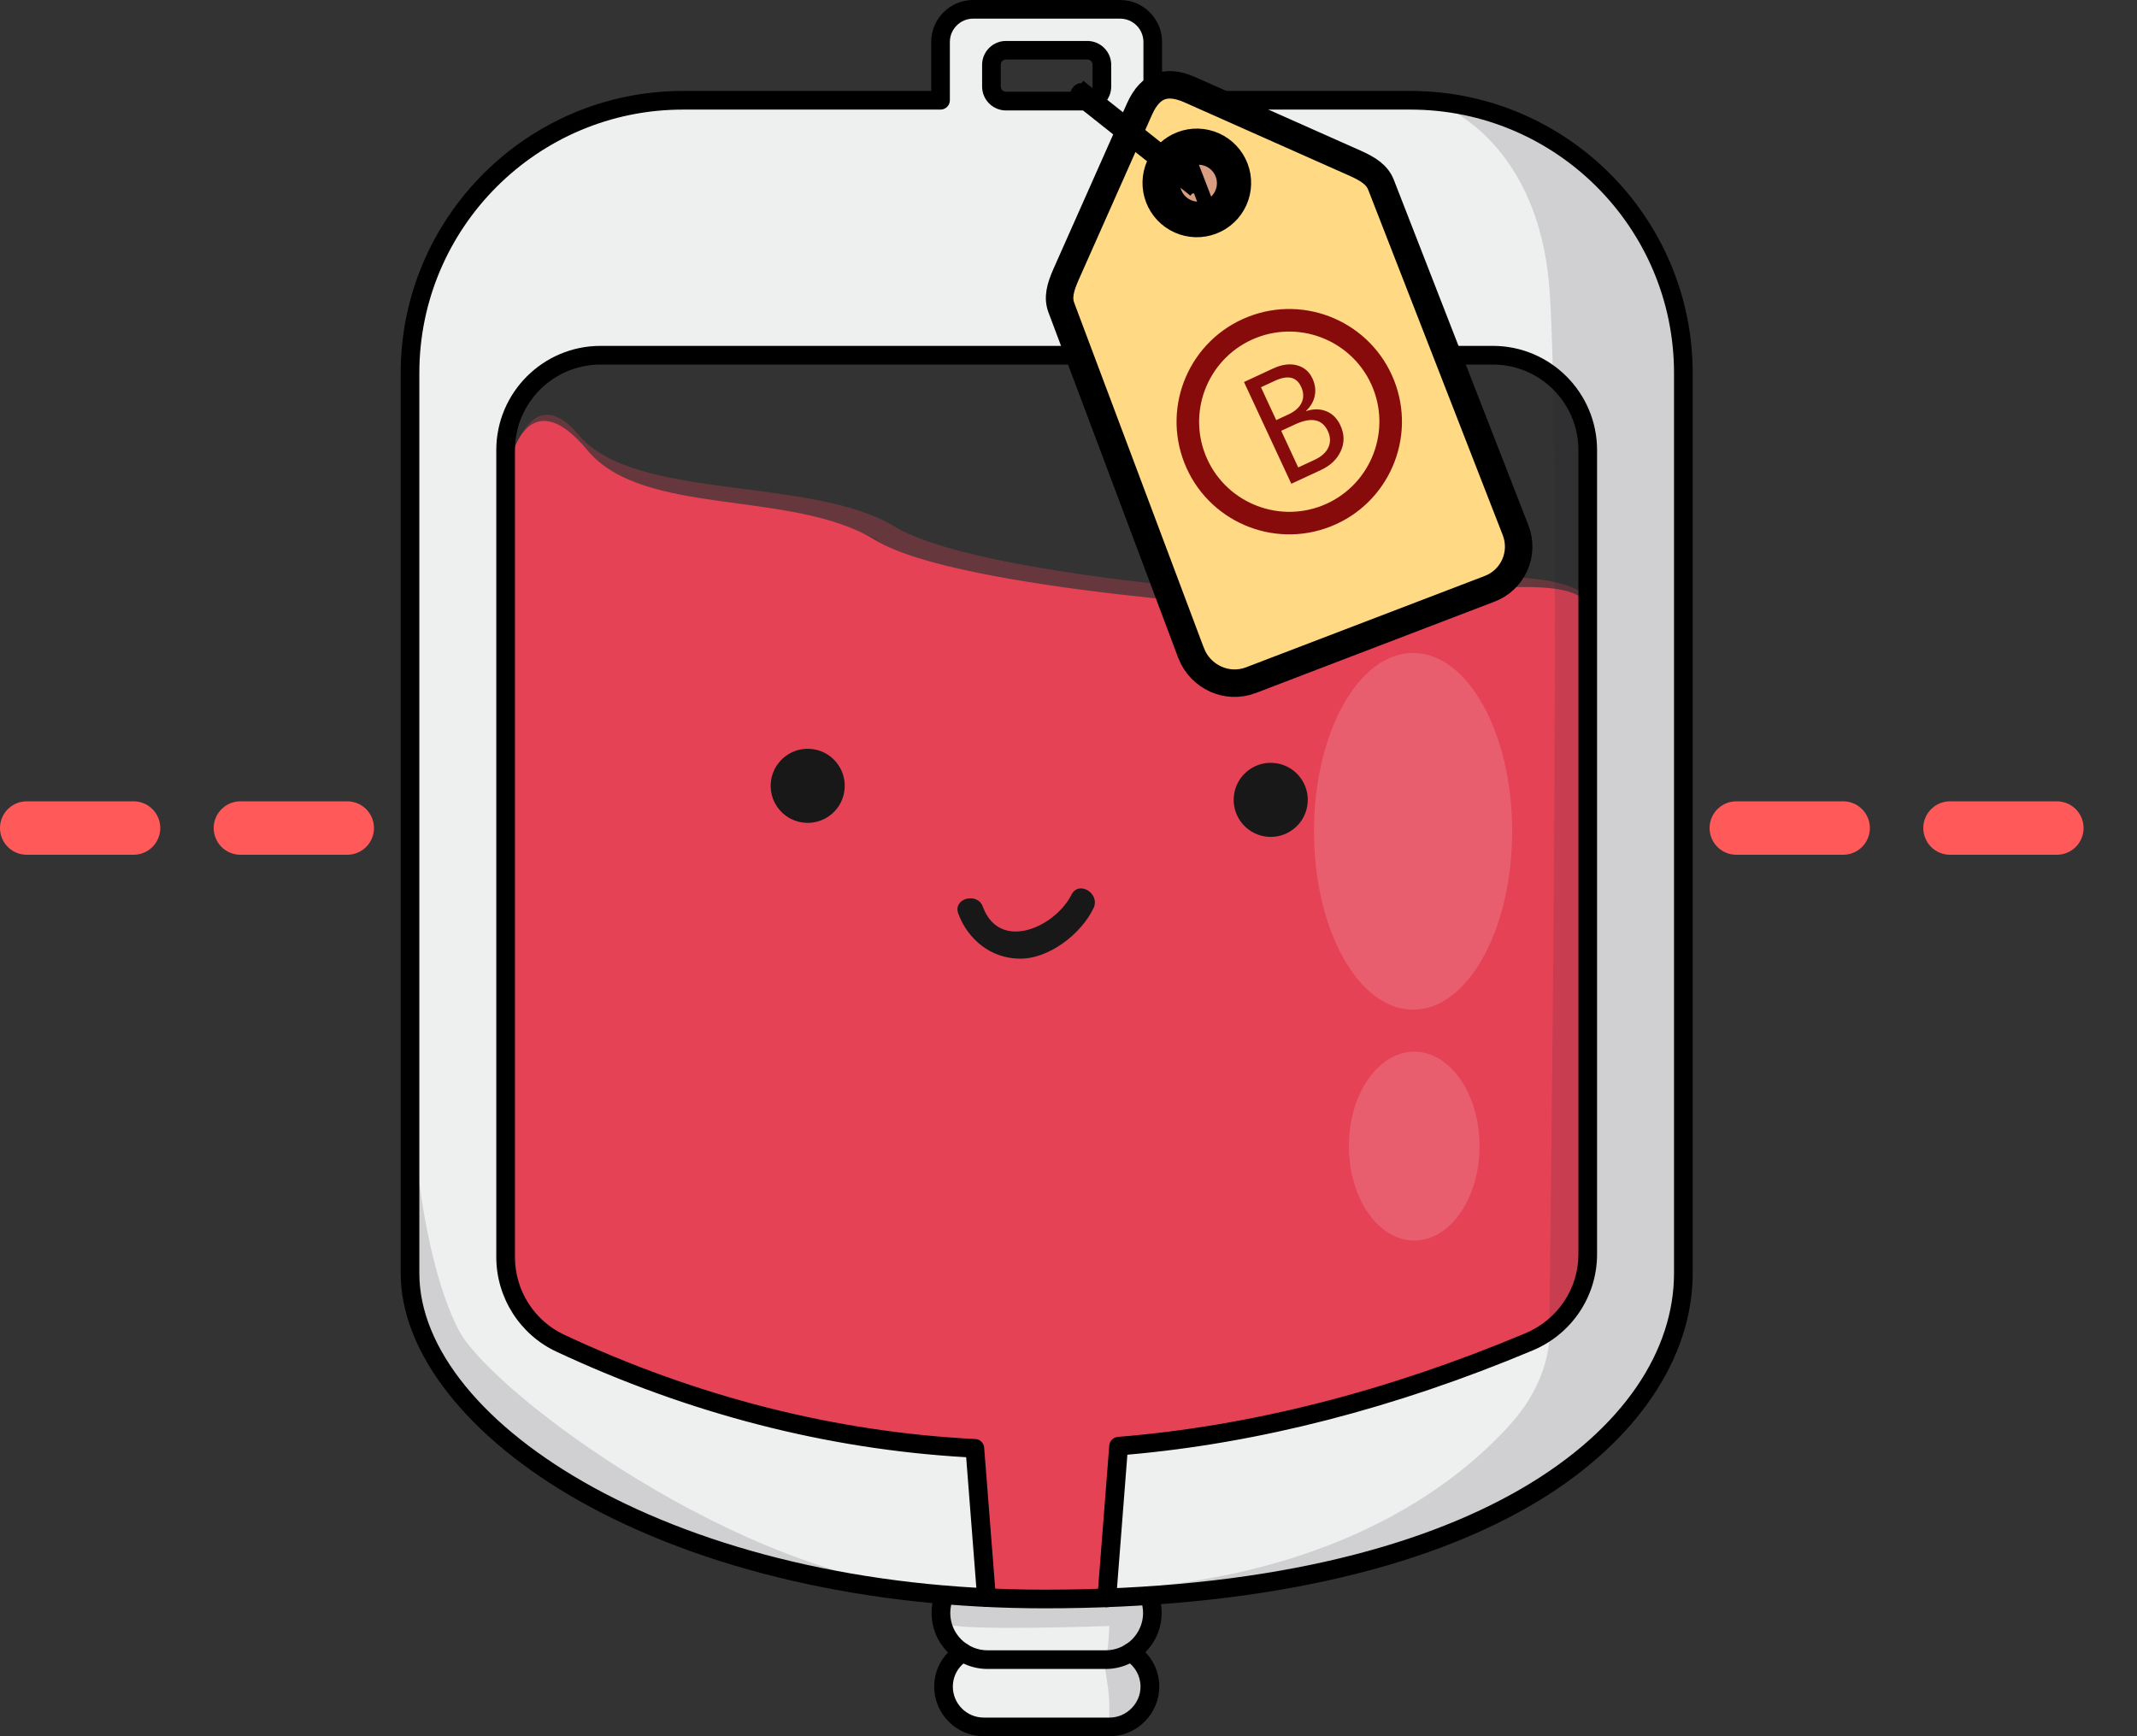 <svg width="80" height="65" viewBox="0 0 80 65" fill="none" xmlns="http://www.w3.org/2000/svg">
<rect x="0" y="0" width="80" height="65" fill="#333333" stroke="none"/>
<line x1="1" y1="31" x2="79" y2="31" stroke="#FF5959" stroke-width="2" stroke-linecap="round" stroke-dasharray="4 4"/>
<rect x="31.87" y="23.006" width="16.105" height="17.638" fill="#E54256"/>
<path d="M59.629 24.487V22.895C59.629 20.965 53.174 21.534 48.447 22.322C48.447 22.322 36.603 21.6 33.479 19.707C30.354 17.815 23.753 18.777 21.661 16.282C19.569 13.787 18.595 18.136 19.181 19.97V20.143C17.205 20.788 15.694 21.691 25.457 20.143C37.661 18.207 31.217 23.225 34.529 22.322C37.842 21.419 39.81 26.035 46.609 24.487C52.048 23.248 52.94 23.971 52.649 24.487C53.977 23.94 59.629 25.904 59.629 24.487Z" fill="#D14254" fill-opacity="0.32"/>
<path d="M35.363 59.709C23.161 58.693 15.349 52.802 15.349 47.668V13.969C15.349 8.329 19.921 3.754 25.564 3.754H35.209V1.572C35.209 0.898 35.758 0.349 36.431 0.349H41.932C42.609 0.349 43.154 0.898 43.154 1.572V3.754H52.803C58.443 3.754 63.017 8.329 63.017 13.969V47.668C63.017 52.854 57.161 58.812 43.014 59.741C42.501 59.772 41.974 59.8 41.432 59.821L41.876 54.139C46.947 53.731 52.069 52.404 57.234 50.239C58.565 49.683 59.438 48.395 59.438 46.956V16.85C59.438 14.891 57.849 13.298 55.886 13.298H22.48C20.518 13.298 18.929 14.891 18.929 16.85V47.068C18.929 48.447 19.725 49.704 20.975 50.288C26.091 52.68 31.263 53.961 36.494 54.223L36.931 59.811C36.4 59.786 35.876 59.751 35.363 59.709ZM41.251 3.241V2.424C41.251 2.123 41.006 1.879 40.702 1.879H37.661C37.36 1.879 37.116 2.123 37.116 2.424V3.241C37.116 3.541 37.36 3.786 37.661 3.786H40.702C41.006 3.786 41.251 3.541 41.251 3.241Z" fill="#EEEFEF"/>
<path d="M43.016 59.741C43.096 59.94 43.141 60.16 43.141 60.387C43.141 60.865 42.946 61.306 42.628 61.62C42.537 61.711 42.436 61.794 42.324 61.861C42.055 62.035 41.734 62.133 41.395 62.133H36.971C36.632 62.133 36.314 62.035 36.045 61.864C35.553 61.557 35.225 61.009 35.225 60.387C35.225 60.146 35.273 59.919 35.364 59.71C35.878 59.752 36.401 59.786 36.932 59.811C37.641 59.846 38.361 59.863 39.097 59.863C39.901 59.863 40.679 59.849 41.434 59.821C41.975 59.8 42.502 59.773 43.016 59.741Z" fill="#EEEFEF"/>
<path d="M43.045 63.142C43.045 63.554 42.878 63.931 42.602 64.207C42.33 64.48 41.956 64.651 41.54 64.651H36.826C35.998 64.651 35.321 63.97 35.321 63.142C35.321 62.73 35.489 62.353 35.764 62.08C35.848 61.996 35.942 61.923 36.044 61.864C36.313 62.035 36.63 62.133 36.969 62.133H41.394C41.733 62.133 42.054 62.035 42.323 61.86C42.756 62.126 43.045 62.601 43.045 63.142Z" fill="#EEEFEF"/>
<path d="M59.438 22.847V46.956C59.438 48.395 58.565 49.684 57.234 50.239C52.069 52.404 46.946 53.731 41.876 54.14L41.432 59.822C40.678 59.849 39.899 59.863 39.096 59.863C38.359 59.863 37.639 59.846 36.931 59.811L36.494 54.224C31.263 53.962 26.091 52.68 20.975 50.288C19.725 49.705 18.928 48.447 18.928 47.068V18.683C18.928 16.724 19.889 14.318 21.984 16.85C24.079 19.382 29.642 18.3 32.771 20.221C35.9 22.142 48.711 22.847 48.711 22.847C50.674 22.847 59.438 20.888 59.438 22.847ZM45.595 31.811C45.595 28.27 42.724 25.399 39.183 25.399C35.642 25.399 32.771 28.27 32.771 31.811C32.771 35.352 35.642 38.222 39.183 38.222C42.724 38.222 45.595 35.352 45.595 31.811Z" fill="#E54256"/>
<path opacity="0.15" d="M53.576 3.778C53.576 3.778 57.533 4.941 58.001 10.763C58.465 16.584 58.001 49.292 58.001 49.292C58.001 49.292 58.35 51.272 56.604 53.249C54.858 55.229 50.433 59.07 41.353 59.535V59.999C41.353 59.999 53.146 59.528 58.64 55.051C63.354 51.209 62.771 48.939 62.771 48.939V11.922C62.774 11.926 61.433 5.06 53.576 3.778Z" fill="#232533"/>
<path opacity="0.15" d="M15.597 43.415C15.597 43.415 15.946 47.431 17.168 49.788C18.391 52.145 27.82 59.13 35.24 59.524C35.24 59.524 22.93 58.826 18.041 52.976C18.041 52.976 15.464 50.315 15.335 48.698" fill="#232533"/>
<path opacity="0.15" d="M35.273 59.681C35.273 59.681 35.185 60.495 35.475 60.788C35.765 61.078 41.527 60.875 41.527 60.875C41.527 60.875 41.499 61.895 41.38 62.07C41.265 62.244 41.527 63.089 41.527 63.816C41.527 64.542 41.527 64.542 41.527 64.542C41.527 64.542 42.166 64.689 42.634 64.165C43.099 63.641 43.13 63.058 43.13 63.058L42.694 61.776C42.694 61.776 42.781 61.34 42.896 60.991C43.011 60.641 42.837 59.915 42.837 59.915" fill="#232533"/>
<path opacity="0.15" d="M52.899 37.799C54.947 37.799 56.608 34.81 56.608 31.122C56.608 27.435 54.947 24.445 52.899 24.445C50.851 24.445 49.191 27.435 49.191 31.122C49.191 34.81 50.851 37.799 52.899 37.799Z" fill="white"/>
<path opacity="0.15" d="M52.943 46.442C54.293 46.442 55.387 44.86 55.387 42.908C55.387 40.956 54.293 39.374 52.943 39.374C51.593 39.374 50.498 40.956 50.498 42.908C50.498 44.86 51.593 46.442 52.943 46.442Z" fill="white"/>
<path d="M39.096 60.212C32.461 60.212 26.276 58.78 21.68 56.186C17.497 53.822 15 50.637 15 47.668V13.969C15 8.144 19.739 3.405 25.564 3.405H34.86V1.571C34.86 0.705 35.566 0 36.431 0H41.932C42.798 0 43.503 0.705 43.503 1.571V3.405H52.803C58.628 3.405 63.367 8.144 63.367 13.969V47.668C63.367 50.853 61.268 53.954 57.612 56.179C53.271 58.819 46.866 60.212 39.096 60.212ZM25.564 4.103C20.123 4.103 15.698 8.528 15.698 13.969V47.668C15.698 53.27 25.309 59.514 39.096 59.514C55.293 59.514 62.668 53.374 62.668 47.668V13.969C62.668 8.528 58.244 4.103 52.803 4.103H43.154C42.962 4.103 42.805 3.946 42.805 3.754V1.571C42.805 1.09 42.414 0.698 41.932 0.698H36.431C35.95 0.698 35.559 1.09 35.559 1.571V3.754C35.559 3.946 35.401 4.103 35.209 4.103H25.564Z" fill="black"/>
<path d="M41.432 60.17C41.422 60.17 41.415 60.17 41.404 60.17C41.212 60.156 41.069 59.989 41.083 59.797L41.526 54.115C41.54 53.944 41.676 53.808 41.848 53.794C46.782 53.396 51.916 52.093 57.098 49.917C58.306 49.414 59.089 48.252 59.089 46.956V16.85C59.089 15.083 57.653 13.648 55.886 13.648H22.48C20.713 13.648 19.278 15.083 19.278 16.85V47.068C19.278 48.307 20 49.449 21.122 49.97C26.101 52.299 31.277 53.612 36.512 53.874C36.686 53.881 36.829 54.021 36.843 54.195L37.28 59.783C37.294 59.975 37.151 60.142 36.959 60.16C36.76 60.174 36.599 60.031 36.581 59.839L36.169 54.555C30.952 54.255 25.791 52.924 20.828 50.602C19.463 49.966 18.579 48.576 18.579 47.064V16.85C18.579 14.699 20.329 12.949 22.48 12.949H55.886C58.037 12.949 59.787 14.699 59.787 16.85V46.956C59.787 48.535 58.837 49.949 57.37 50.56C52.223 52.718 47.121 54.031 42.204 54.461L41.785 59.846C41.767 60.034 41.614 60.17 41.432 60.17Z" fill="black"/>
<path d="M41.395 62.482H36.971C35.815 62.482 34.875 61.543 34.875 60.387C34.875 60.1 34.931 59.825 35.043 59.566C35.12 59.388 35.326 59.308 35.504 59.385C35.682 59.461 35.762 59.667 35.686 59.846C35.612 60.017 35.574 60.198 35.574 60.387C35.574 61.159 36.199 61.784 36.971 61.784H41.395C41.762 61.784 42.122 61.633 42.38 61.375C42.642 61.113 42.792 60.757 42.792 60.387C42.792 60.212 42.757 60.034 42.691 59.87C42.618 59.692 42.705 59.486 42.883 59.416C43.061 59.343 43.267 59.43 43.337 59.608C43.438 59.856 43.487 60.118 43.487 60.383C43.487 60.935 43.264 61.476 42.869 61.864C42.488 62.259 41.951 62.482 41.395 62.482Z" fill="black"/>
<path d="M40.705 4.135H37.66C37.167 4.135 36.766 3.733 36.766 3.241V2.427C36.766 1.935 37.167 1.533 37.66 1.533H40.705C41.197 1.533 41.599 1.935 41.599 2.427V3.241C41.599 3.733 41.197 4.135 40.705 4.135ZM37.66 2.228C37.551 2.228 37.464 2.315 37.464 2.424V3.237C37.464 3.346 37.551 3.433 37.66 3.433H40.705C40.813 3.433 40.9 3.346 40.9 3.237V2.424C40.9 2.315 40.813 2.228 40.705 2.228H37.66Z" fill="black"/>
<path d="M41.54 65H36.826C35.803 65 34.972 64.165 34.972 63.142C34.972 62.646 35.167 62.182 35.52 61.833C35.625 61.728 35.74 61.637 35.869 61.564C36.037 61.466 36.25 61.522 36.347 61.689C36.445 61.857 36.389 62.07 36.222 62.168C36.145 62.213 36.075 62.266 36.012 62.328C35.792 62.545 35.67 62.835 35.67 63.142C35.67 63.781 36.187 64.302 36.826 64.302H41.54C41.844 64.302 42.134 64.179 42.354 63.959C42.574 63.739 42.696 63.45 42.696 63.142C42.696 62.741 42.487 62.37 42.141 62.157C41.977 62.056 41.925 61.843 42.026 61.675C42.127 61.511 42.34 61.459 42.508 61.56C43.066 61.903 43.398 62.493 43.398 63.139C43.398 63.635 43.203 64.099 42.853 64.452C42.497 64.808 42.033 65 41.54 65Z" fill="black"/>
<path d="M30.024 30.79C30.781 30.907 31.49 30.389 31.607 29.633C31.725 28.876 31.207 28.167 30.45 28.049C29.693 27.932 28.985 28.45 28.867 29.207C28.749 29.963 29.267 30.672 30.024 30.79Z" fill="#181818"/>
<path d="M35.872 34.199C36.235 35.181 37.101 35.875 38.149 35.889C39.252 35.919 40.467 34.97 40.929 34.015C41.212 33.464 40.394 32.943 40.111 33.494C39.518 34.688 37.443 35.659 36.797 33.958C36.61 33.386 35.666 33.622 35.872 34.199Z" fill="#181818"/>
<path d="M47.357 31.315C48.114 31.433 48.823 30.915 48.941 30.158C49.058 29.401 48.54 28.692 47.783 28.575C47.026 28.457 46.318 28.975 46.2 29.732C46.082 30.489 46.6 31.197 47.357 31.315Z" fill="#181818"/>
<path d="M39.735 11.522L39.735 11.522L39.736 11.527L44.589 24.447C44.589 24.448 44.59 24.449 44.59 24.449C44.938 25.35 45.94 25.804 46.828 25.464L46.828 25.464L55.753 22.048L55.756 22.047C55.966 21.968 56.158 21.849 56.322 21.695C56.485 21.541 56.616 21.356 56.707 21.151C56.798 20.946 56.848 20.725 56.852 20.501C56.857 20.277 56.817 20.054 56.735 19.845L56.734 19.843L51.702 6.926L51.701 6.924C51.557 6.55 51.231 6.332 50.716 6.104L44.535 3.356C44.051 3.141 43.685 3.138 43.415 3.242C43.145 3.345 42.876 3.593 42.661 4.076L39.917 10.252C39.687 10.768 39.59 11.148 39.735 11.522ZM45.85 7.949C45.705 8.086 45.535 8.194 45.349 8.265C45.163 8.337 44.964 8.371 44.765 8.366C44.565 8.361 44.369 8.316 44.187 8.235C44.004 8.154 43.84 8.038 43.703 7.894C43.565 7.749 43.458 7.579 43.386 7.393C43.314 7.206 43.28 7.008 43.285 6.808C43.29 6.609 43.335 6.413 43.416 6.23C43.497 6.048 43.613 5.884 43.758 5.746C43.902 5.609 44.072 5.501 44.259 5.43C44.445 5.358 44.643 5.324 44.843 5.329C45.042 5.334 45.239 5.379 45.421 5.46C45.603 5.541 45.768 5.657 45.905 5.802C46.042 5.946 46.15 6.117 46.222 6.303C46.293 6.489 46.328 6.687 46.322 6.887C46.317 7.086 46.273 7.283 46.192 7.465C46.111 7.647 45.995 7.812 45.85 7.949Z" fill="#FFD983" stroke="black" stroke-width="1.029"/>
<path d="M44.345 5.548L44.345 5.548C44.694 5.413 45.082 5.423 45.424 5.575C45.766 5.727 46.033 6.009 46.168 6.358C46.302 6.707 46.292 7.095 46.14 7.437C45.988 7.779 45.707 8.047 45.358 8.181C45.358 8.181 45.358 8.181 45.358 8.181M44.345 5.548L43.275 7.471C43.436 7.889 43.756 8.226 44.165 8.408C44.575 8.59 45.039 8.602 45.458 8.441L45.358 8.181M44.345 5.548C44.172 5.614 44.014 5.714 43.88 5.842C43.745 5.969 43.637 6.122 43.562 6.291C43.487 6.461 43.446 6.643 43.441 6.828C43.436 7.013 43.468 7.198 43.535 7.37L43.275 7.471L43.535 7.371C43.669 7.72 43.937 8.001 44.278 8.153C44.62 8.305 45.008 8.315 45.358 8.181M44.345 5.548L45.358 8.181M45.522 7.572C45.427 7.66 45.316 7.727 45.195 7.771C44.956 7.858 44.693 7.847 44.462 7.742C44.23 7.637 44.05 7.445 43.959 7.208C43.868 6.971 43.873 6.707 43.974 6.474C44.075 6.241 44.263 6.057 44.498 5.961C44.617 5.912 44.745 5.888 44.874 5.889C45.003 5.891 45.131 5.918 45.249 5.969C45.367 6.02 45.474 6.094 45.564 6.187C45.653 6.281 45.723 6.39 45.769 6.511C45.816 6.631 45.837 6.76 45.834 6.889C45.83 7.017 45.8 7.144 45.746 7.262C45.693 7.379 45.617 7.485 45.522 7.572Z" fill="#D99E82" stroke="black" stroke-width="0.557"/>
<path d="M40.602 3.419L40.602 3.419L44.715 6.684C44.748 6.71 44.77 6.748 44.774 6.791C44.779 6.833 44.767 6.876 44.741 6.909C44.715 6.942 44.677 6.963 44.636 6.968C44.615 6.971 44.595 6.969 44.575 6.963C44.555 6.957 44.536 6.948 44.52 6.935L44.347 7.153L44.52 6.935L40.407 3.671L40.602 3.419ZM40.602 3.419C40.586 3.406 40.567 3.397 40.547 3.391M40.602 3.419L40.547 3.391M40.547 3.391C40.527 3.385 40.507 3.384 40.486 3.386M40.547 3.391L40.486 3.386M40.486 3.386C40.466 3.388 40.446 3.395 40.428 3.405M40.486 3.386L40.428 3.405M40.428 3.405C40.41 3.415 40.394 3.429 40.381 3.445M40.428 3.405L40.381 3.445M40.381 3.445C40.368 3.462 40.358 3.48 40.353 3.501M40.381 3.445L40.353 3.501M40.353 3.501C40.347 3.521 40.345 3.542 40.348 3.563M40.353 3.501L40.348 3.563M40.348 3.563C40.35 3.584 40.357 3.605 40.367 3.623M40.348 3.563L40.367 3.623M40.367 3.623C40.377 3.641 40.391 3.658 40.407 3.671L40.367 3.623Z" fill="#C1694F" stroke="black" stroke-width="0.557"/>
<path fill-rule="evenodd" clip-rule="evenodd" d="M46.714 11.864C48.879 11.008 51.331 12.071 52.187 14.237C53.043 16.402 51.98 18.855 49.814 19.71C47.649 20.566 45.197 19.503 44.341 17.338C43.485 15.172 44.548 12.72 46.714 11.864ZM49.504 18.926C51.234 18.242 52.086 16.277 51.403 14.547C50.719 12.817 48.754 11.965 47.024 12.649C45.293 13.332 44.442 15.297 45.125 17.028C45.809 18.758 47.774 19.61 49.504 18.926ZM46.57 14.302L48.342 18.111L49.452 17.595C49.808 17.43 50.056 17.192 50.196 16.881C50.336 16.57 50.33 16.252 50.179 15.926C50.057 15.664 49.881 15.487 49.651 15.396C49.42 15.303 49.17 15.301 48.899 15.39L48.894 15.38C49.068 15.217 49.176 15.029 49.219 14.815C49.262 14.601 49.233 14.386 49.133 14.17C49.013 13.912 48.818 13.747 48.55 13.675C48.282 13.604 47.984 13.645 47.654 13.798L46.57 14.302ZM47.776 15.728L47.205 14.498L47.717 14.26C48.204 14.033 48.534 14.105 48.706 14.475C48.806 14.69 48.813 14.889 48.728 15.072C48.643 15.254 48.478 15.402 48.233 15.516L47.776 15.728ZM48.6 17.5L47.963 16.129L48.476 15.891C49.088 15.606 49.499 15.688 49.709 16.138C49.809 16.354 49.816 16.558 49.728 16.75C49.642 16.94 49.468 17.097 49.206 17.218L48.6 17.5Z" fill="#880B0B"/>
</svg>
